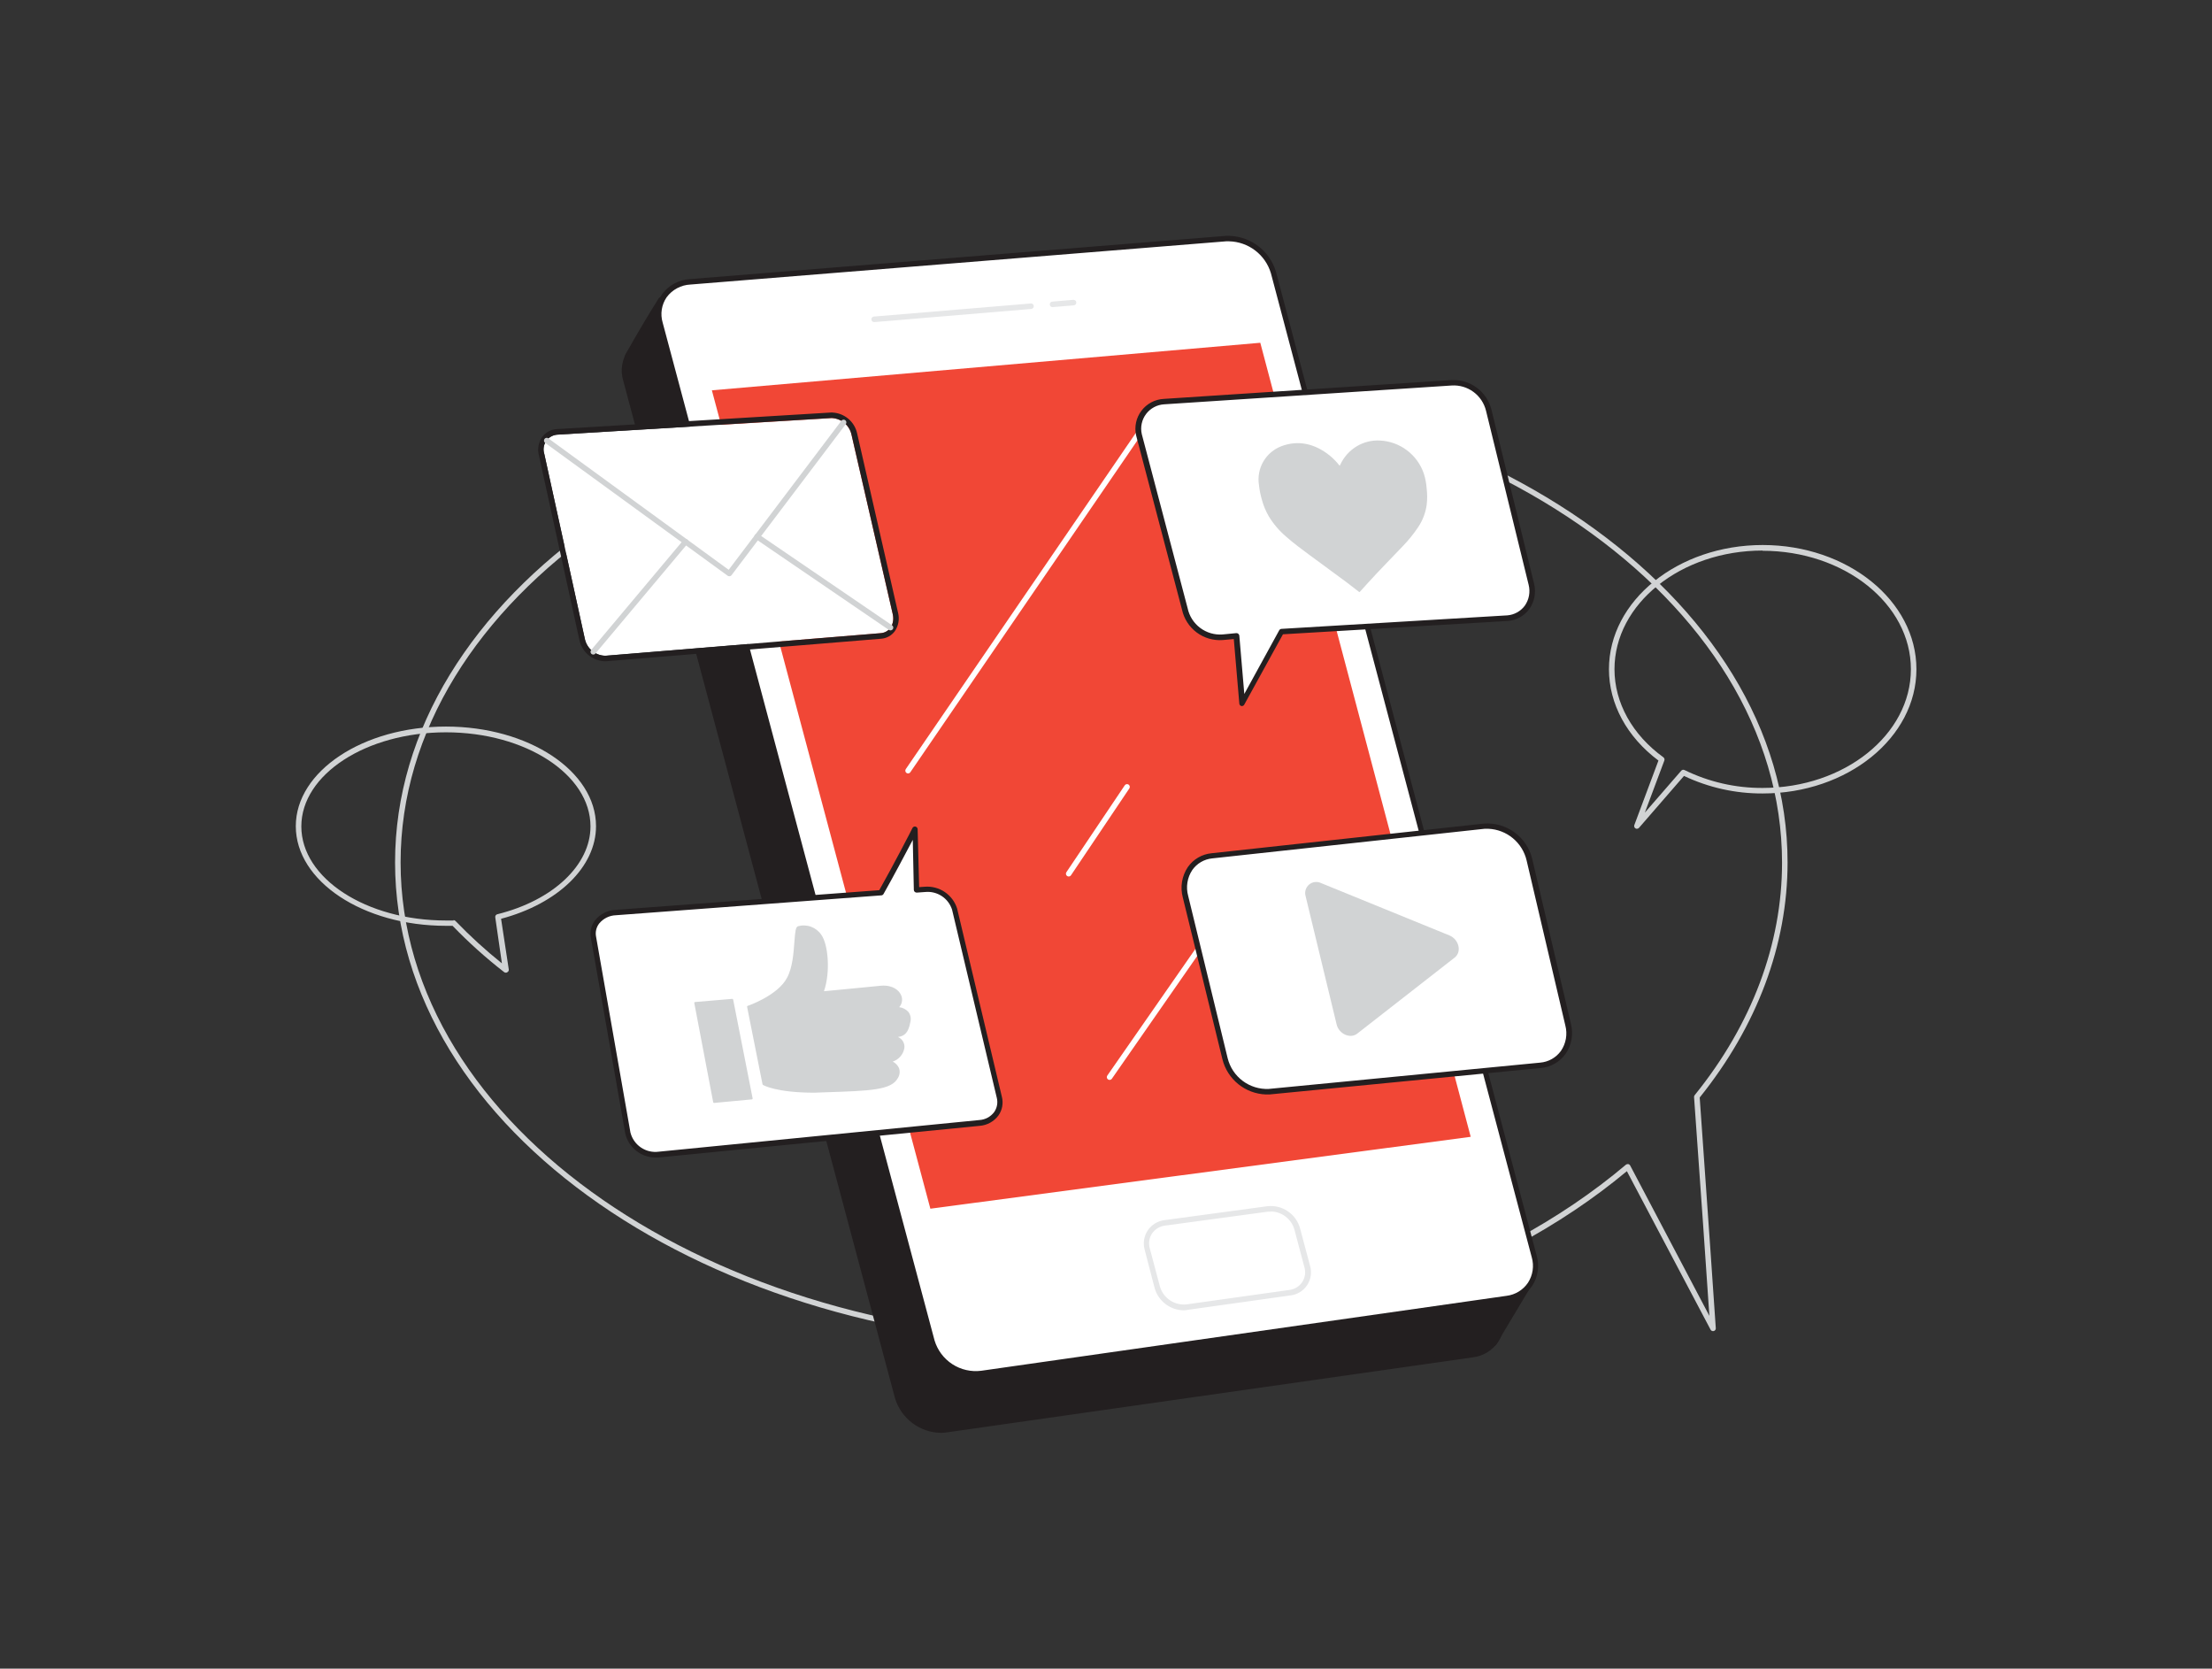 <svg width="472" height="356" viewBox="0 0 472 356" fill="none" xmlns="http://www.w3.org/2000/svg">
<rect x="0" y="0" width="472" height="356" fill="#333333" stroke="none"/>
<path d="M232.861 287.064C150.945 287.064 84.299 240.822 84.299 183.999C84.299 127.177 150.945 80.923 232.861 80.923C314.777 80.923 381.435 127.224 381.435 183.999C381.435 201.558 374.945 218.893 362.685 234.15C364.289 256.432 366.095 283.096 366.118 283.368C366.129 283.502 366.092 283.635 366.014 283.745C365.937 283.855 365.823 283.934 365.694 283.97C365.564 284.008 365.426 284.001 365.302 283.949C365.177 283.897 365.074 283.805 365.009 283.686L347.144 249.867C318.8 273.507 277.205 287.064 232.861 287.064ZM232.861 82.103C151.594 82.103 85.479 127.814 85.479 183.999C85.479 240.184 151.559 285.883 232.861 285.883C277.217 285.883 318.8 272.256 346.944 248.485C347.085 248.378 347.263 248.332 347.439 248.355C347.526 248.374 347.608 248.41 347.679 248.463C347.751 248.516 347.81 248.584 347.852 248.662L364.75 280.734C364.242 273.271 362.803 252.181 361.481 234.067C361.469 233.918 361.516 233.77 361.611 233.654C373.812 218.563 380.255 201.417 380.255 184.058C380.255 127.814 314.139 82.103 232.861 82.103Z" fill="#D1D3D4"/>
<path d="M133.942 75.987C133.942 75.987 136.679 70.933 141.022 63.954C141.022 63.954 154.969 74.381 154.851 73.802C154.733 73.223 133.942 75.987 133.942 75.987Z" fill="#231F20"/>
<path d="M133.942 76.577C133.839 76.578 133.738 76.551 133.649 76.501C133.56 76.45 133.485 76.377 133.433 76.289C133.38 76.2 133.352 76.1 133.35 75.997C133.348 75.895 133.373 75.793 133.422 75.704C133.422 75.704 136.219 70.555 140.561 63.635C140.653 63.501 140.792 63.408 140.951 63.375C141.031 63.36 141.113 63.361 141.192 63.379C141.272 63.398 141.346 63.433 141.411 63.482C146.249 67.095 154.214 72.928 155.028 73.259C155.418 73.354 155.441 73.507 155.477 73.684C155.499 73.805 155.485 73.931 155.437 74.044C155.389 74.157 155.308 74.254 155.205 74.322C155.087 74.393 154.981 74.464 154.639 74.322C153.329 74.145 141.352 75.597 134.012 76.577H133.942ZM141.222 64.769C138.201 69.599 135.995 73.46 135.015 75.207C145.128 73.885 150.202 73.33 152.715 73.188C150.934 71.984 147.559 69.539 141.222 64.804V64.769Z" fill="#231F20"/>
<path d="M318.741 286.591L325.703 274.972L316.075 266.257L318.741 286.591Z" fill="#231F20"/>
<path d="M318.741 287.181H318.6C318.478 287.159 318.367 287.097 318.284 287.005C318.201 286.913 318.15 286.797 318.14 286.674L315.461 266.351C315.445 266.23 315.468 266.107 315.525 265.999C315.582 265.892 315.671 265.804 315.78 265.749C315.884 265.691 316.005 265.668 316.123 265.683C316.242 265.698 316.353 265.75 316.44 265.832L326.081 274.546C326.182 274.639 326.248 274.763 326.268 274.899C326.287 275.035 326.259 275.173 326.187 275.29L319.225 286.91C319.173 286.991 319.102 287.059 319.017 287.106C318.933 287.153 318.838 287.179 318.741 287.181ZM316.865 267.745L319.107 284.808L324.948 275.066L316.865 267.745Z" fill="#231F20"/>
<path d="M314.234 289L202.134 304.977C199.835 305.276 197.505 304.749 195.56 303.487C193.614 302.226 192.18 300.314 191.514 298.092L133.54 80.97C132.36 76.471 135.228 72.515 139.983 72.125L254.278 62.903C256.539 62.793 258.771 63.446 260.617 64.756C262.463 66.066 263.817 67.958 264.461 70.129L320.087 280.073C320.375 281.047 320.448 282.073 320.301 283.079C320.153 284.084 319.787 285.045 319.23 285.895C318.673 286.745 317.937 287.463 317.074 287.999C316.211 288.536 315.242 288.877 314.234 289Z" fill="#231F20"/>
<path d="M200.895 305.697C198.665 305.688 196.497 304.962 194.711 303.627C192.924 302.292 191.613 300.418 190.971 298.282L132.974 81.171C132.656 80.099 132.582 78.97 132.758 77.867C132.933 76.763 133.354 75.713 133.989 74.794C134.674 73.856 135.559 73.082 136.579 72.527C137.599 71.971 138.729 71.649 139.889 71.582L254.231 62.277C256.63 62.158 259 62.85 260.958 64.243C262.917 65.635 264.35 67.646 265.028 69.953L320.653 279.884C320.961 280.953 321.034 282.076 320.87 283.176C320.705 284.277 320.305 285.329 319.697 286.26C319.091 287.168 318.297 287.934 317.368 288.507C316.44 289.08 315.399 289.445 314.316 289.579L202.216 305.567C201.779 305.639 201.338 305.682 200.895 305.697ZM254.974 63.458H254.325L140.03 72.68C139.034 72.727 138.061 72.994 137.181 73.464C136.302 73.934 135.538 74.594 134.945 75.396C134.415 76.178 134.065 77.067 133.92 78C133.775 78.933 133.839 79.887 134.107 80.793L192.116 297.975C192.741 300.058 194.086 301.851 195.91 303.034C197.734 304.217 199.919 304.713 202.075 304.434L314.175 288.445C315.091 288.332 315.973 288.024 316.761 287.541C317.549 287.058 318.224 286.412 318.741 285.646C319.252 284.852 319.588 283.958 319.726 283.023C319.865 282.088 319.803 281.135 319.544 280.226L263.883 70.283C263.312 68.348 262.141 66.644 260.54 65.418C258.939 64.191 256.99 63.505 254.974 63.458Z" fill="#231F20"/>
<path d="M321.526 277.05L209.426 293.027C207.127 293.331 204.795 292.806 202.848 291.544C200.902 290.282 199.469 288.367 198.806 286.143L140.833 68.984C139.653 64.485 142.52 60.529 147.276 60.14L261.582 50.917C263.841 50.808 266.072 51.461 267.916 52.772C269.76 54.082 271.112 55.974 271.754 58.144L327.379 268.087C327.674 269.064 327.752 270.094 327.607 271.103C327.462 272.113 327.098 273.079 326.54 273.934C325.982 274.788 325.244 275.509 324.378 276.048C323.512 276.586 322.539 276.928 321.526 277.05Z" fill="white"/>
<path d="M208.187 293.723C205.958 293.712 203.791 292.986 202.005 291.651C200.219 290.316 198.907 288.443 198.264 286.308L140.267 69.138C139.951 68.066 139.879 66.938 140.054 65.835C140.23 64.731 140.649 63.681 141.281 62.761C141.969 61.825 142.854 61.052 143.874 60.497C144.893 59.942 146.023 59.618 147.181 59.549L261.488 50.327C263.885 50.211 266.252 50.904 268.208 52.296C270.164 53.688 271.596 55.698 272.273 58.002L327.91 267.934C328.215 269.003 328.287 270.126 328.122 271.225C327.957 272.325 327.559 273.377 326.954 274.31C326.346 275.218 325.55 275.984 324.619 276.557C323.689 277.13 322.646 277.495 321.562 277.628L209.462 293.617C209.04 293.679 208.614 293.714 208.187 293.723ZM262.267 51.484H261.63L147.323 60.706C146.329 60.753 145.357 61.021 144.479 61.49C143.602 61.96 142.84 62.62 142.249 63.422C141.714 64.201 141.361 65.091 141.214 66.024C141.067 66.958 141.13 67.913 141.399 68.819L199.42 285.989C200.048 288.071 201.393 289.863 203.216 291.045C205.04 292.228 207.224 292.725 209.379 292.448L321.479 276.459C322.396 276.346 323.278 276.038 324.066 275.555C324.853 275.073 325.529 274.427 326.046 273.661C326.56 272.867 326.897 271.973 327.036 271.038C327.174 270.103 327.11 269.149 326.848 268.241L271.188 58.297C270.612 56.364 269.438 54.662 267.835 53.438C266.232 52.214 264.283 51.53 262.267 51.484Z" fill="#231F20"/>
<path d="M151.901 83.272L268.922 73.129L313.821 242.533L198.523 257.873L151.901 83.272Z" fill="#F14736"/>
<path d="M275.199 275.786L253.334 278.868C251.945 279.039 250.54 278.711 249.37 277.94C248.201 277.17 247.343 276.009 246.95 274.664L244.779 266.564C244.597 265.945 244.554 265.294 244.652 264.656C244.75 264.019 244.987 263.411 245.346 262.876C245.706 262.34 246.178 261.891 246.731 261.559C247.283 261.227 247.902 261.021 248.543 260.955L270.456 257.979C271.832 257.829 273.217 258.167 274.369 258.936C275.521 259.704 276.367 260.854 276.757 262.183L278.905 270.272C279.076 270.88 279.114 271.519 279.014 272.143C278.914 272.767 278.68 273.363 278.328 273.887C277.975 274.412 277.513 274.854 276.973 275.182C276.432 275.51 275.827 275.716 275.199 275.786Z" fill="white"/>
<path d="M252.591 279.553C251.186 279.54 249.823 279.072 248.705 278.221C247.587 277.37 246.773 276.181 246.384 274.83L244.26 266.659C244.062 265.962 244.016 265.232 244.126 264.517C244.236 263.801 244.499 263.118 244.897 262.514C245.307 261.905 245.845 261.392 246.472 261.01C247.1 260.629 247.802 260.389 248.532 260.306L270.432 257.342C271.95 257.169 273.48 257.539 274.752 258.386C276.024 259.233 276.955 260.503 277.383 261.971L279.542 270.059C279.744 270.753 279.793 271.483 279.684 272.198C279.574 272.912 279.311 273.594 278.91 274.196C278.51 274.798 277.983 275.305 277.367 275.682C276.75 276.058 276.059 276.296 275.341 276.377L253.476 279.447C253.185 279.509 252.888 279.545 252.591 279.553ZM271.164 258.511C270.952 258.493 270.739 258.493 270.527 258.511L248.626 261.475C248.065 261.54 247.524 261.724 247.039 262.015C246.555 262.306 246.138 262.698 245.818 263.163C245.513 263.629 245.314 264.155 245.232 264.706C245.151 265.256 245.189 265.818 245.346 266.351L247.517 274.511C247.873 275.716 248.645 276.756 249.695 277.446C250.745 278.135 252.005 278.43 253.252 278.278L275.117 275.208L275.2 275.786L275.117 275.208C275.669 275.144 276.201 274.961 276.675 274.671C277.15 274.382 277.556 273.993 277.866 273.531C278.171 273.07 278.371 272.548 278.452 272.001C278.534 271.454 278.495 270.896 278.338 270.366L276.191 262.278C275.87 261.188 275.209 260.229 274.305 259.543C273.4 258.856 272.299 258.478 271.164 258.463V258.511Z" fill="#E6E7E8"/>
<path d="M186.523 68.713C186.366 68.713 186.216 68.65 186.105 68.54C185.995 68.429 185.933 68.279 185.933 68.122C185.933 67.966 185.995 67.815 186.105 67.705C186.216 67.594 186.366 67.532 186.523 67.532L219.952 64.745C220.029 64.737 220.107 64.744 220.181 64.767C220.255 64.789 220.323 64.826 220.383 64.876C220.442 64.925 220.491 64.986 220.527 65.055C220.562 65.124 220.583 65.199 220.589 65.276C220.596 65.354 220.587 65.432 220.563 65.506C220.539 65.58 220.501 65.649 220.45 65.708C220.4 65.767 220.338 65.816 220.269 65.851C220.2 65.887 220.124 65.908 220.046 65.914L186.617 68.713H186.523Z" fill="#E6E7E8"/>
<path d="M224.589 65.524C224.433 65.524 224.283 65.462 224.172 65.352C224.061 65.241 223.999 65.091 223.999 64.934C223.999 64.777 224.061 64.627 224.172 64.516C224.283 64.406 224.433 64.344 224.589 64.344L229.026 63.966C229.182 63.953 229.337 64.003 229.457 64.105C229.576 64.207 229.651 64.352 229.663 64.509C229.676 64.665 229.625 64.821 229.524 64.94C229.422 65.06 229.277 65.134 229.12 65.147L224.695 65.513L224.589 65.524Z" fill="#E6E7E8"/>
<path d="M193.768 165.011C193.646 165.01 193.526 164.973 193.425 164.905C193.3 164.814 193.215 164.679 193.186 164.528C193.158 164.376 193.188 164.219 193.272 164.09L246.219 86.732C246.306 86.602 246.442 86.513 246.596 86.483C246.749 86.453 246.909 86.485 247.039 86.573C247.169 86.661 247.258 86.796 247.288 86.95C247.318 87.104 247.286 87.264 247.198 87.394L194.251 164.751C194.196 164.829 194.124 164.893 194.04 164.938C193.956 164.983 193.863 165.008 193.768 165.011Z" fill="white"/>
<path d="M236.767 230.395C236.645 230.394 236.526 230.357 236.425 230.288C236.361 230.244 236.307 230.187 236.265 230.121C236.223 230.055 236.195 229.981 236.182 229.905C236.169 229.828 236.171 229.749 236.188 229.673C236.206 229.597 236.238 229.525 236.283 229.462L268.143 183.657C268.236 183.537 268.371 183.458 268.52 183.435C268.669 183.412 268.822 183.447 268.946 183.533C269.07 183.62 269.156 183.751 269.187 183.899C269.218 184.047 269.19 184.201 269.111 184.33L237.251 230.147C237.195 230.223 237.122 230.285 237.038 230.328C236.954 230.371 236.861 230.394 236.767 230.395Z" fill="white"/>
<path d="M228.035 186.998C227.917 186.996 227.802 186.959 227.704 186.892C227.64 186.849 227.585 186.794 227.542 186.729C227.5 186.665 227.47 186.593 227.456 186.517C227.442 186.441 227.443 186.363 227.459 186.287C227.475 186.212 227.507 186.14 227.551 186.077L240 167.549C240.087 167.42 240.221 167.33 240.373 167.299C240.526 167.268 240.684 167.298 240.814 167.384C240.944 167.473 241.035 167.609 241.065 167.763C241.096 167.918 241.065 168.079 240.979 168.211L228.53 186.738C228.474 186.818 228.4 186.883 228.314 186.928C228.228 186.973 228.132 186.997 228.035 186.998Z" fill="white"/>
<path d="M187.962 135.088L129.245 139.906C128.195 139.912 127.176 139.553 126.362 138.889C125.548 138.226 124.99 137.299 124.785 136.269L116.136 96.828C115.992 96.378 115.952 95.901 116.018 95.432C116.084 94.964 116.256 94.517 116.519 94.124C116.782 93.731 117.13 93.403 117.538 93.164C117.946 92.925 118.402 92.781 118.873 92.743L177.437 89.2C178.441 89.226 179.408 89.589 180.18 90.232C180.953 90.875 181.487 91.759 181.696 92.743L190.487 130.99C190.971 133.128 189.838 134.934 187.962 135.088Z" fill="white"/>
<path d="M177.625 89.2C178.594 89.274 179.514 89.659 180.247 90.297C180.98 90.935 181.489 91.793 181.696 92.743L190.487 130.99C190.971 133.092 189.838 134.923 187.962 135.076L129.245 139.894H128.974C127.973 139.834 127.02 139.445 126.263 138.787C125.505 138.129 124.986 137.24 124.785 136.257L116.136 96.817C115.992 96.366 115.952 95.889 116.018 95.421C116.084 94.953 116.256 94.505 116.519 94.112C116.782 93.72 117.13 93.391 117.538 93.152C117.946 92.913 118.402 92.769 118.873 92.731L177.437 89.188H177.625V89.2ZM177.625 88.007H177.366L118.802 91.55C118.204 91.579 117.619 91.74 117.089 92.019C116.559 92.298 116.097 92.691 115.734 93.168C115.332 93.725 115.056 94.364 114.925 95.039C114.795 95.714 114.813 96.409 114.979 97.076L123.628 136.517C123.887 137.763 124.552 138.887 125.52 139.713C126.488 140.538 127.703 141.017 128.974 141.075H129.34L188.057 136.269C188.623 136.223 189.174 136.057 189.671 135.779C190.168 135.502 190.599 135.122 190.936 134.663C191.324 134.097 191.586 133.454 191.706 132.778C191.826 132.102 191.801 131.408 191.632 130.742L182.9 92.483C182.64 91.269 181.989 90.175 181.047 89.368C180.104 88.562 178.923 88.088 177.684 88.019L177.625 88.007Z" fill="#231F20"/>
<path d="M155.595 122.937C155.47 122.939 155.349 122.897 155.252 122.819L116.312 94.479C116.188 94.385 116.105 94.246 116.081 94.092C116.056 93.938 116.093 93.78 116.183 93.652C116.227 93.588 116.284 93.533 116.35 93.492C116.417 93.45 116.491 93.423 116.568 93.41C116.645 93.398 116.724 93.402 116.8 93.421C116.875 93.44 116.946 93.475 117.009 93.522L155.488 121.567L179.537 89.767C179.632 89.642 179.773 89.56 179.929 89.539C180.085 89.518 180.243 89.559 180.369 89.655C180.494 89.751 180.576 89.892 180.597 90.048C180.618 90.204 180.576 90.362 180.481 90.487L156.078 122.736C156.018 122.804 155.943 122.858 155.859 122.892C155.776 122.927 155.685 122.942 155.595 122.937Z" fill="#D1D3D4"/>
<path d="M189.98 134.486C189.862 134.483 189.747 134.446 189.649 134.379L161.211 114.966C161.147 114.923 161.092 114.868 161.049 114.804C161.006 114.739 160.977 114.667 160.963 114.591C160.949 114.515 160.95 114.437 160.966 114.362C160.982 114.286 161.014 114.215 161.058 114.151C161.147 114.021 161.283 113.931 161.437 113.9C161.592 113.869 161.752 113.9 161.884 113.986L190.357 133.411C190.46 133.483 190.537 133.585 190.578 133.703C190.618 133.821 190.62 133.949 190.584 134.069C190.547 134.188 190.473 134.293 190.373 134.368C190.273 134.443 190.152 134.484 190.027 134.486H189.98Z" fill="#D1D3D4"/>
<path d="M126.59 139.646C126.454 139.643 126.322 139.598 126.213 139.517C126.094 139.414 126.02 139.268 126.007 139.112C125.993 138.955 126.042 138.799 126.142 138.678L145.848 115.191C145.948 115.07 146.092 114.995 146.248 114.98C146.404 114.966 146.559 115.014 146.68 115.114C146.8 115.215 146.876 115.359 146.89 115.515C146.905 115.671 146.857 115.826 146.756 115.947L127.05 139.434C126.994 139.501 126.924 139.555 126.844 139.592C126.765 139.629 126.678 139.647 126.59 139.646Z" fill="#D1D3D4"/>
<path d="M309.667 81.654L248.307 85.669C247.465 85.717 246.643 85.948 245.9 86.346C245.156 86.744 244.508 87.3 244.001 87.975C243.494 88.649 243.141 89.427 242.965 90.252C242.79 91.078 242.797 91.932 242.985 92.754L252.779 129.928C253.172 131.737 254.203 133.344 255.683 134.454C257.163 135.564 258.994 136.104 260.839 135.974L263.765 135.69L264.945 150.073L273.335 134.722L321.526 131.829C322.367 131.765 323.183 131.515 323.916 131.099C324.649 130.682 325.281 130.109 325.767 129.42C326.252 128.73 326.58 127.942 326.726 127.111C326.872 126.281 326.833 125.428 326.612 124.614L317.514 87.464C317.076 85.739 316.055 84.219 314.625 83.16C313.195 82.102 311.444 81.57 309.667 81.654Z" fill="white"/>
<path d="M265.04 150.64H264.922C264.797 150.617 264.683 150.554 264.598 150.46C264.513 150.366 264.461 150.247 264.45 150.121L263.27 136.34L260.91 136.553C258.919 136.703 256.942 136.126 255.343 134.93C253.744 133.734 252.632 131.999 252.213 130.046L242.431 92.908C242.223 91.999 242.217 91.055 242.412 90.143C242.608 89.231 243 88.373 243.563 87.629C244.125 86.885 244.843 86.274 245.667 85.837C246.491 85.401 247.4 85.15 248.331 85.103L309.691 81.088C311.627 80.98 313.54 81.551 315.101 82.702C316.663 83.853 317.774 85.512 318.246 87.394L327.344 124.532C327.573 125.448 327.602 126.404 327.429 127.333C327.256 128.263 326.885 129.143 326.341 129.916C325.804 130.651 325.115 131.26 324.321 131.703C323.526 132.145 322.645 132.41 321.739 132.479L273.76 135.324L265.5 150.333C265.453 150.417 265.387 150.489 265.307 150.543C265.227 150.596 265.135 150.629 265.04 150.64ZM263.86 135.077C263.999 135.075 264.134 135.125 264.237 135.218C264.297 135.268 264.347 135.329 264.384 135.398C264.42 135.467 264.443 135.542 264.45 135.62L265.512 148.054L272.958 134.474C273.005 134.386 273.075 134.312 273.16 134.258C273.244 134.204 273.341 134.173 273.441 134.167L321.633 131.286C322.368 131.228 323.083 131.012 323.728 130.653C324.374 130.295 324.935 129.802 325.373 129.208C325.817 128.57 326.119 127.846 326.259 127.082C326.4 126.318 326.375 125.533 326.187 124.779L317.09 87.642C316.697 86.026 315.749 84.6 314.411 83.614C313.074 82.627 311.432 82.143 309.774 82.245L248.414 86.26C247.658 86.303 246.922 86.51 246.255 86.867C245.588 87.224 245.006 87.723 244.552 88.327C244.097 88.932 243.779 89.629 243.621 90.369C243.462 91.109 243.467 91.875 243.635 92.613L253.417 129.751C253.769 131.429 254.718 132.923 256.087 133.954C257.457 134.986 259.153 135.485 260.863 135.36L263.777 135.077H263.86Z" fill="#231F20"/>
<path d="M290.056 126.326C289.112 125.605 288.203 124.873 287.271 124.177L279.448 118.426C277.725 117.151 275.99 115.875 274.385 114.446C272.939 113.211 271.7 111.752 270.716 110.125C270.09 109.037 269.606 107.875 269.276 106.665C268.966 105.616 268.753 104.541 268.639 103.453C268.367 101.731 268.698 99.968 269.575 98.462C270.453 96.956 271.822 95.799 273.453 95.187C276.993 93.864 280.533 94.608 283.743 97.194C284.48 97.796 285.149 98.477 285.737 99.225L285.879 99.379C285.879 99.308 285.879 99.237 285.973 99.178C286.735 97.5 287.996 96.097 289.584 95.163C291.037 94.314 292.705 93.904 294.386 93.982C296.491 94.07 298.52 94.794 300.205 96.059C301.891 97.323 303.153 99.07 303.826 101.067C304.16 102.113 304.362 103.196 304.428 104.291C304.564 105.425 304.564 106.57 304.428 107.704C304.192 109.393 303.579 111.007 302.635 112.427C301.64 113.917 300.51 115.312 299.26 116.596C297.454 118.497 295.614 120.362 293.82 122.275C292.581 123.586 291.377 124.932 290.162 126.267L290.056 126.326Z" fill="#D1D3D4"/>
<path d="M197.461 189.809L195.632 189.938L195.301 176.949C195.301 176.949 190.841 185.534 188.009 190.493L131.369 194.733C128.301 194.957 126.177 197.283 126.649 199.94L134 241.766C134.354 243.219 135.231 244.49 136.464 245.335C137.696 246.181 139.198 246.541 140.679 246.348L209.119 239.605C209.779 239.585 210.426 239.419 211.014 239.119C211.602 238.819 212.116 238.392 212.518 237.869C212.921 237.346 213.203 236.74 213.344 236.095C213.485 235.45 213.481 234.781 213.332 234.138L203.774 193.989C203.357 192.675 202.503 191.544 201.355 190.784C200.206 190.023 198.832 189.679 197.461 189.809Z" fill="white"/>
<path d="M140.042 246.95C138.521 246.99 137.032 246.505 135.826 245.576C134.621 244.647 133.772 243.331 133.422 241.849L126.071 200.023C125.958 199.372 125.982 198.705 126.143 198.064C126.303 197.423 126.596 196.823 127.003 196.303C127.536 195.657 128.197 195.13 128.945 194.754C129.692 194.378 130.51 194.161 131.346 194.119L187.62 189.915C190.416 184.979 194.7 176.736 194.7 176.654C194.759 176.538 194.855 176.446 194.972 176.39C195.09 176.335 195.222 176.319 195.349 176.347C195.477 176.378 195.591 176.45 195.674 176.552C195.758 176.655 195.805 176.782 195.809 176.914L196.128 189.265L197.308 189.183C198.819 189.059 200.328 189.454 201.587 190.301C202.846 191.149 203.779 192.399 204.234 193.847L213.78 233.996C213.955 234.677 213.979 235.388 213.851 236.08C213.722 236.771 213.445 237.426 213.037 237.999C212.567 238.628 211.968 239.15 211.28 239.529C210.592 239.907 209.831 240.135 209.049 240.195L140.609 246.938C140.42 246.95 140.231 246.954 140.042 246.95ZM194.771 179.181C193.272 182.027 190.487 187.281 188.528 190.73C188.481 190.815 188.413 190.886 188.33 190.938C188.248 190.989 188.153 191.019 188.056 191.025L131.416 195.264C130.737 195.288 130.071 195.455 129.461 195.754C128.851 196.053 128.311 196.478 127.876 197C127.569 197.386 127.348 197.833 127.228 198.312C127.108 198.791 127.092 199.289 127.18 199.775L134.52 241.601C134.845 242.91 135.641 244.053 136.756 244.811C137.87 245.569 139.225 245.889 140.561 245.71L209.001 238.955C209.616 238.915 210.215 238.743 210.757 238.449C211.299 238.156 211.77 237.748 212.14 237.255C212.446 236.817 212.654 236.318 212.749 235.792C212.845 235.267 212.826 234.726 212.695 234.208L203.149 194.06C202.767 192.878 201.995 191.862 200.959 191.179C199.922 190.497 198.684 190.188 197.449 190.304L195.632 190.434C195.553 190.44 195.473 190.429 195.398 190.402C195.323 190.376 195.254 190.335 195.195 190.281C195.132 190.23 195.081 190.165 195.047 190.091C195.012 190.018 194.994 189.937 194.995 189.856L194.771 179.181Z" fill="#231F20"/>
<path d="M160.409 234.374L152.373 235.13L148.326 213.969L156.267 213.296L160.409 234.374Z" fill="#D1D3D4"/>
<path d="M152.373 235.307C152.33 235.308 152.288 235.295 152.254 235.269C152.22 235.243 152.195 235.206 152.184 235.165L148.149 213.992C148.146 213.967 148.147 213.942 148.154 213.918C148.16 213.894 148.172 213.871 148.187 213.851C148.202 213.832 148.222 213.815 148.243 213.803C148.265 213.791 148.289 213.783 148.314 213.78L156.244 213.107C156.29 213.103 156.336 213.117 156.373 213.145C156.41 213.173 156.436 213.214 156.444 213.26L160.598 234.338C160.601 234.363 160.599 234.388 160.593 234.413C160.586 234.437 160.575 234.459 160.56 234.479C160.544 234.499 160.525 234.516 160.503 234.528C160.482 234.54 160.458 234.548 160.433 234.551L152.385 235.307H152.373ZM148.55 214.134L152.515 234.929L160.197 234.208L156.114 213.496L148.55 214.134Z" fill="#D1D3D4"/>
<path d="M159.595 214.76C159.595 214.76 166.097 212.576 168.126 208.643C170.156 204.711 169.306 198.205 170.333 197.768C171.216 197.528 172.152 197.571 173.009 197.891C173.866 198.211 174.601 198.791 175.112 199.551C176.528 201.535 177.083 207.557 175.549 211.678C175.549 211.678 184.163 210.863 188.045 210.497C191.927 210.131 193.39 213.461 191.443 215.02C191.443 215.02 194.594 215.126 194.086 217.972C193.579 220.818 192.458 221.019 190.747 221.172C191.329 221.251 191.86 221.544 192.237 221.994C192.615 222.443 192.811 223.018 192.788 223.605C192.6 225.718 190.015 226.486 190.015 226.486C190.015 226.486 192.729 227.442 191.443 229.899C190.157 232.355 185.944 232.544 176.021 232.863C166.097 233.181 162.899 231.257 162.899 231.257L159.595 214.76Z" fill="#D1D3D4"/>
<path d="M173.79 233.122C165.601 233.122 162.911 231.528 162.793 231.457C162.752 231.429 162.723 231.387 162.71 231.339L159.418 214.807C159.409 214.764 159.417 214.718 159.438 214.679C159.46 214.641 159.494 214.611 159.536 214.595C159.607 214.595 165.99 212.386 167.961 208.572C169.141 206.364 169.33 203.247 169.507 200.968C169.684 198.689 169.766 197.827 170.262 197.614C171.183 197.351 172.165 197.387 173.064 197.718C173.963 198.049 174.734 198.658 175.265 199.456C176.717 201.487 177.236 207.356 175.82 211.477C177.366 211.324 184.587 210.651 188.033 210.296C190.487 210.107 191.868 211.288 192.304 212.375C192.478 212.79 192.529 213.247 192.451 213.69C192.374 214.134 192.172 214.546 191.868 214.878C192.62 214.968 193.314 215.324 193.827 215.882C194.053 216.179 194.21 216.523 194.286 216.889C194.361 217.255 194.354 217.633 194.263 217.996C193.827 220.452 192.953 221.03 191.608 221.243C192.063 221.433 192.443 221.766 192.69 222.193C192.938 222.619 193.038 223.115 192.977 223.605C192.862 224.264 192.571 224.88 192.135 225.387C191.699 225.894 191.134 226.274 190.499 226.486C191.09 226.784 191.56 227.276 191.832 227.879C191.953 228.222 191.995 228.588 191.956 228.95C191.918 229.311 191.799 229.66 191.608 229.969C190.239 232.579 185.791 232.721 176.032 233.04L173.79 233.122ZM163.064 231.138C163.571 231.398 166.982 232.98 176.044 232.685C185.649 232.366 190.039 232.225 191.301 229.816C191.464 229.55 191.568 229.252 191.604 228.942C191.641 228.632 191.61 228.318 191.514 228.021C191.193 227.39 190.645 226.904 189.98 226.663C189.944 226.65 189.913 226.625 189.891 226.594C189.869 226.562 189.857 226.524 189.857 226.486C189.857 226.447 189.869 226.41 189.891 226.378C189.913 226.346 189.944 226.322 189.98 226.309C189.98 226.309 192.434 225.553 192.611 223.581C192.648 223.038 192.473 222.503 192.123 222.086C191.773 221.67 191.276 221.406 190.735 221.349C190.69 221.343 190.649 221.32 190.621 221.285C190.592 221.25 190.578 221.205 190.582 221.16C190.582 221.115 190.599 221.072 190.629 221.039C190.66 221.006 190.702 220.986 190.747 220.983C192.352 220.841 193.414 220.747 193.909 217.948C193.99 217.638 193.999 217.314 193.938 216.999C193.877 216.684 193.746 216.387 193.555 216.13C192.991 215.57 192.237 215.241 191.443 215.209C191.405 215.208 191.369 215.194 191.339 215.171C191.309 215.148 191.288 215.115 191.278 215.079C191.259 215.049 191.249 215.014 191.249 214.978C191.249 214.943 191.259 214.908 191.278 214.878C191.631 214.611 191.885 214.234 192 213.806C192.116 213.379 192.086 212.925 191.915 212.516C191.526 211.548 190.263 210.462 188.009 210.674C184.174 210.993 175.607 211.855 175.525 211.855C175.493 211.86 175.461 211.857 175.432 211.844C175.402 211.832 175.377 211.811 175.36 211.784C175.345 211.757 175.338 211.727 175.338 211.696C175.338 211.665 175.345 211.634 175.36 211.607C176.823 207.651 176.351 201.629 174.947 199.657C174.458 198.934 173.758 198.381 172.942 198.072C172.127 197.763 171.236 197.715 170.392 197.933C170.073 198.075 169.955 199.551 169.849 200.979C169.684 203.341 169.436 206.459 168.268 208.726C166.368 212.386 160.81 214.524 159.784 214.89L163.064 231.138Z" fill="#D1D3D4"/>
<path d="M328.748 227.289L270.834 232.898C268.693 233.015 266.578 232.381 264.855 231.105C263.131 229.829 261.907 227.99 261.394 225.907L252.921 191.367C251.859 187.034 254.373 183.101 258.538 182.653L316.688 176.323C318.876 176.166 321.048 176.792 322.816 178.09C324.584 179.388 325.834 181.273 326.341 183.409L334.601 218.61C334.886 219.569 334.955 220.58 334.803 221.57C334.651 222.559 334.282 223.503 333.723 224.333C333.163 225.162 332.427 225.858 331.567 226.369C330.706 226.88 329.744 227.194 328.748 227.289Z" fill="white"/>
<path d="M270.102 233.5C267.96 233.421 265.901 232.65 264.234 231.303C262.566 229.955 261.379 228.104 260.851 226.025L252.39 191.474C252.096 190.381 252.039 189.239 252.222 188.123C252.405 187.007 252.824 185.943 253.452 185.002C254.031 184.171 254.783 183.475 255.657 182.963C256.531 182.451 257.506 182.136 258.514 182.039L316.653 175.709C318.988 175.542 321.307 176.212 323.194 177.599C325.081 178.985 326.414 180.999 326.954 183.278L335.214 218.48C335.491 219.568 335.529 220.704 335.325 221.809C335.121 222.914 334.681 223.961 334.034 224.88C333.423 225.726 332.637 226.43 331.728 226.944C330.82 227.458 329.811 227.769 328.771 227.855L270.892 233.5C270.633 233.5 270.361 233.5 270.102 233.5ZM317.609 176.819C317.334 176.802 317.058 176.802 316.783 176.819L258.644 183.137C257.804 183.222 256.993 183.486 256.264 183.912C255.535 184.338 254.906 184.915 254.42 185.605C253.883 186.408 253.526 187.317 253.374 188.271C253.221 189.225 253.276 190.2 253.535 191.131L261.96 225.765C262.44 227.703 263.576 229.414 265.174 230.609C266.772 231.804 268.734 232.408 270.727 232.319L328.642 226.71C329.515 226.637 330.362 226.377 331.125 225.947C331.889 225.517 332.551 224.927 333.067 224.218C333.606 223.433 333.97 222.539 334.133 221.6C334.296 220.66 334.254 219.697 334.011 218.775L325.751 183.574C325.315 181.713 324.284 180.047 322.814 178.827C321.344 177.608 319.516 176.903 317.609 176.819Z" fill="#231F20"/>
<path d="M310.399 204.297L289.619 220.51C288.132 221.691 285.713 220.605 285.218 218.586L278.586 191.166C278.463 190.73 278.469 190.268 278.601 189.834C278.734 189.401 278.988 189.015 279.334 188.723C279.68 188.43 280.103 188.243 280.552 188.185C281.001 188.126 281.457 188.198 281.866 188.391L309.29 199.574C311.331 200.436 311.956 203.081 310.399 204.297Z" fill="#D1D3D4"/>
<path d="M349.28 176.819C349.176 176.82 349.073 176.792 348.985 176.737C348.865 176.665 348.775 176.554 348.729 176.422C348.684 176.29 348.687 176.147 348.737 176.016L353.882 162.26C347.156 157.241 343.321 150.168 343.321 142.776C343.321 128.157 358.035 116.277 376.125 116.277C394.214 116.277 408.929 128.157 408.929 142.776C408.929 157.394 394.214 169.286 376.125 169.286C370.318 169.311 364.58 168.032 359.333 165.542L349.728 176.619C349.671 176.681 349.602 176.731 349.525 176.766C349.448 176.8 349.364 176.819 349.28 176.819ZM376.125 117.458C358.684 117.458 344.501 128.818 344.501 142.776C344.501 149.92 348.3 156.769 354.932 161.563C355.035 161.64 355.11 161.748 355.148 161.871C355.187 161.994 355.185 162.126 355.144 162.248L350.979 173.371L358.743 164.432C358.828 164.332 358.944 164.263 359.073 164.237C359.201 164.212 359.335 164.23 359.451 164.291C364.642 166.83 370.348 168.135 376.125 168.105C393.553 168.105 407.749 156.745 407.749 142.776C407.749 128.806 393.506 117.505 376.078 117.505L376.125 117.458Z" fill="#D1D3D4"/>
<path d="M107.946 207.521C107.815 207.524 107.686 207.482 107.58 207.403C103.68 204.376 100.001 201.073 96.571 197.52C96.099 197.52 95.627 197.52 95.155 197.52C77.455 197.52 63.118 188.002 63.118 176.264C63.118 164.527 77.49 155.009 95.155 155.009C112.82 155.009 127.18 164.527 127.18 176.264C127.18 184.955 119.062 192.796 106.92 196.02L108.56 206.813C108.58 206.929 108.563 207.047 108.512 207.153C108.461 207.259 108.379 207.346 108.277 207.403C108.182 207.477 108.066 207.519 107.946 207.521ZM96.76 196.303C96.839 196.302 96.918 196.316 96.991 196.347C97.064 196.377 97.13 196.423 97.185 196.48C100.292 199.705 103.603 202.726 107.097 205.526L105.681 195.713C105.656 195.568 105.687 195.419 105.768 195.296C105.849 195.173 105.974 195.086 106.117 195.052C118.012 192.1 126 184.566 126 176.312C126 165.247 112.159 156.237 95.155 156.237C78.151 156.237 64.298 165.223 64.298 176.312C64.298 187.4 78.139 196.386 95.155 196.386H96.784L96.76 196.303Z" fill="#D1D3D4"/>
</svg>
